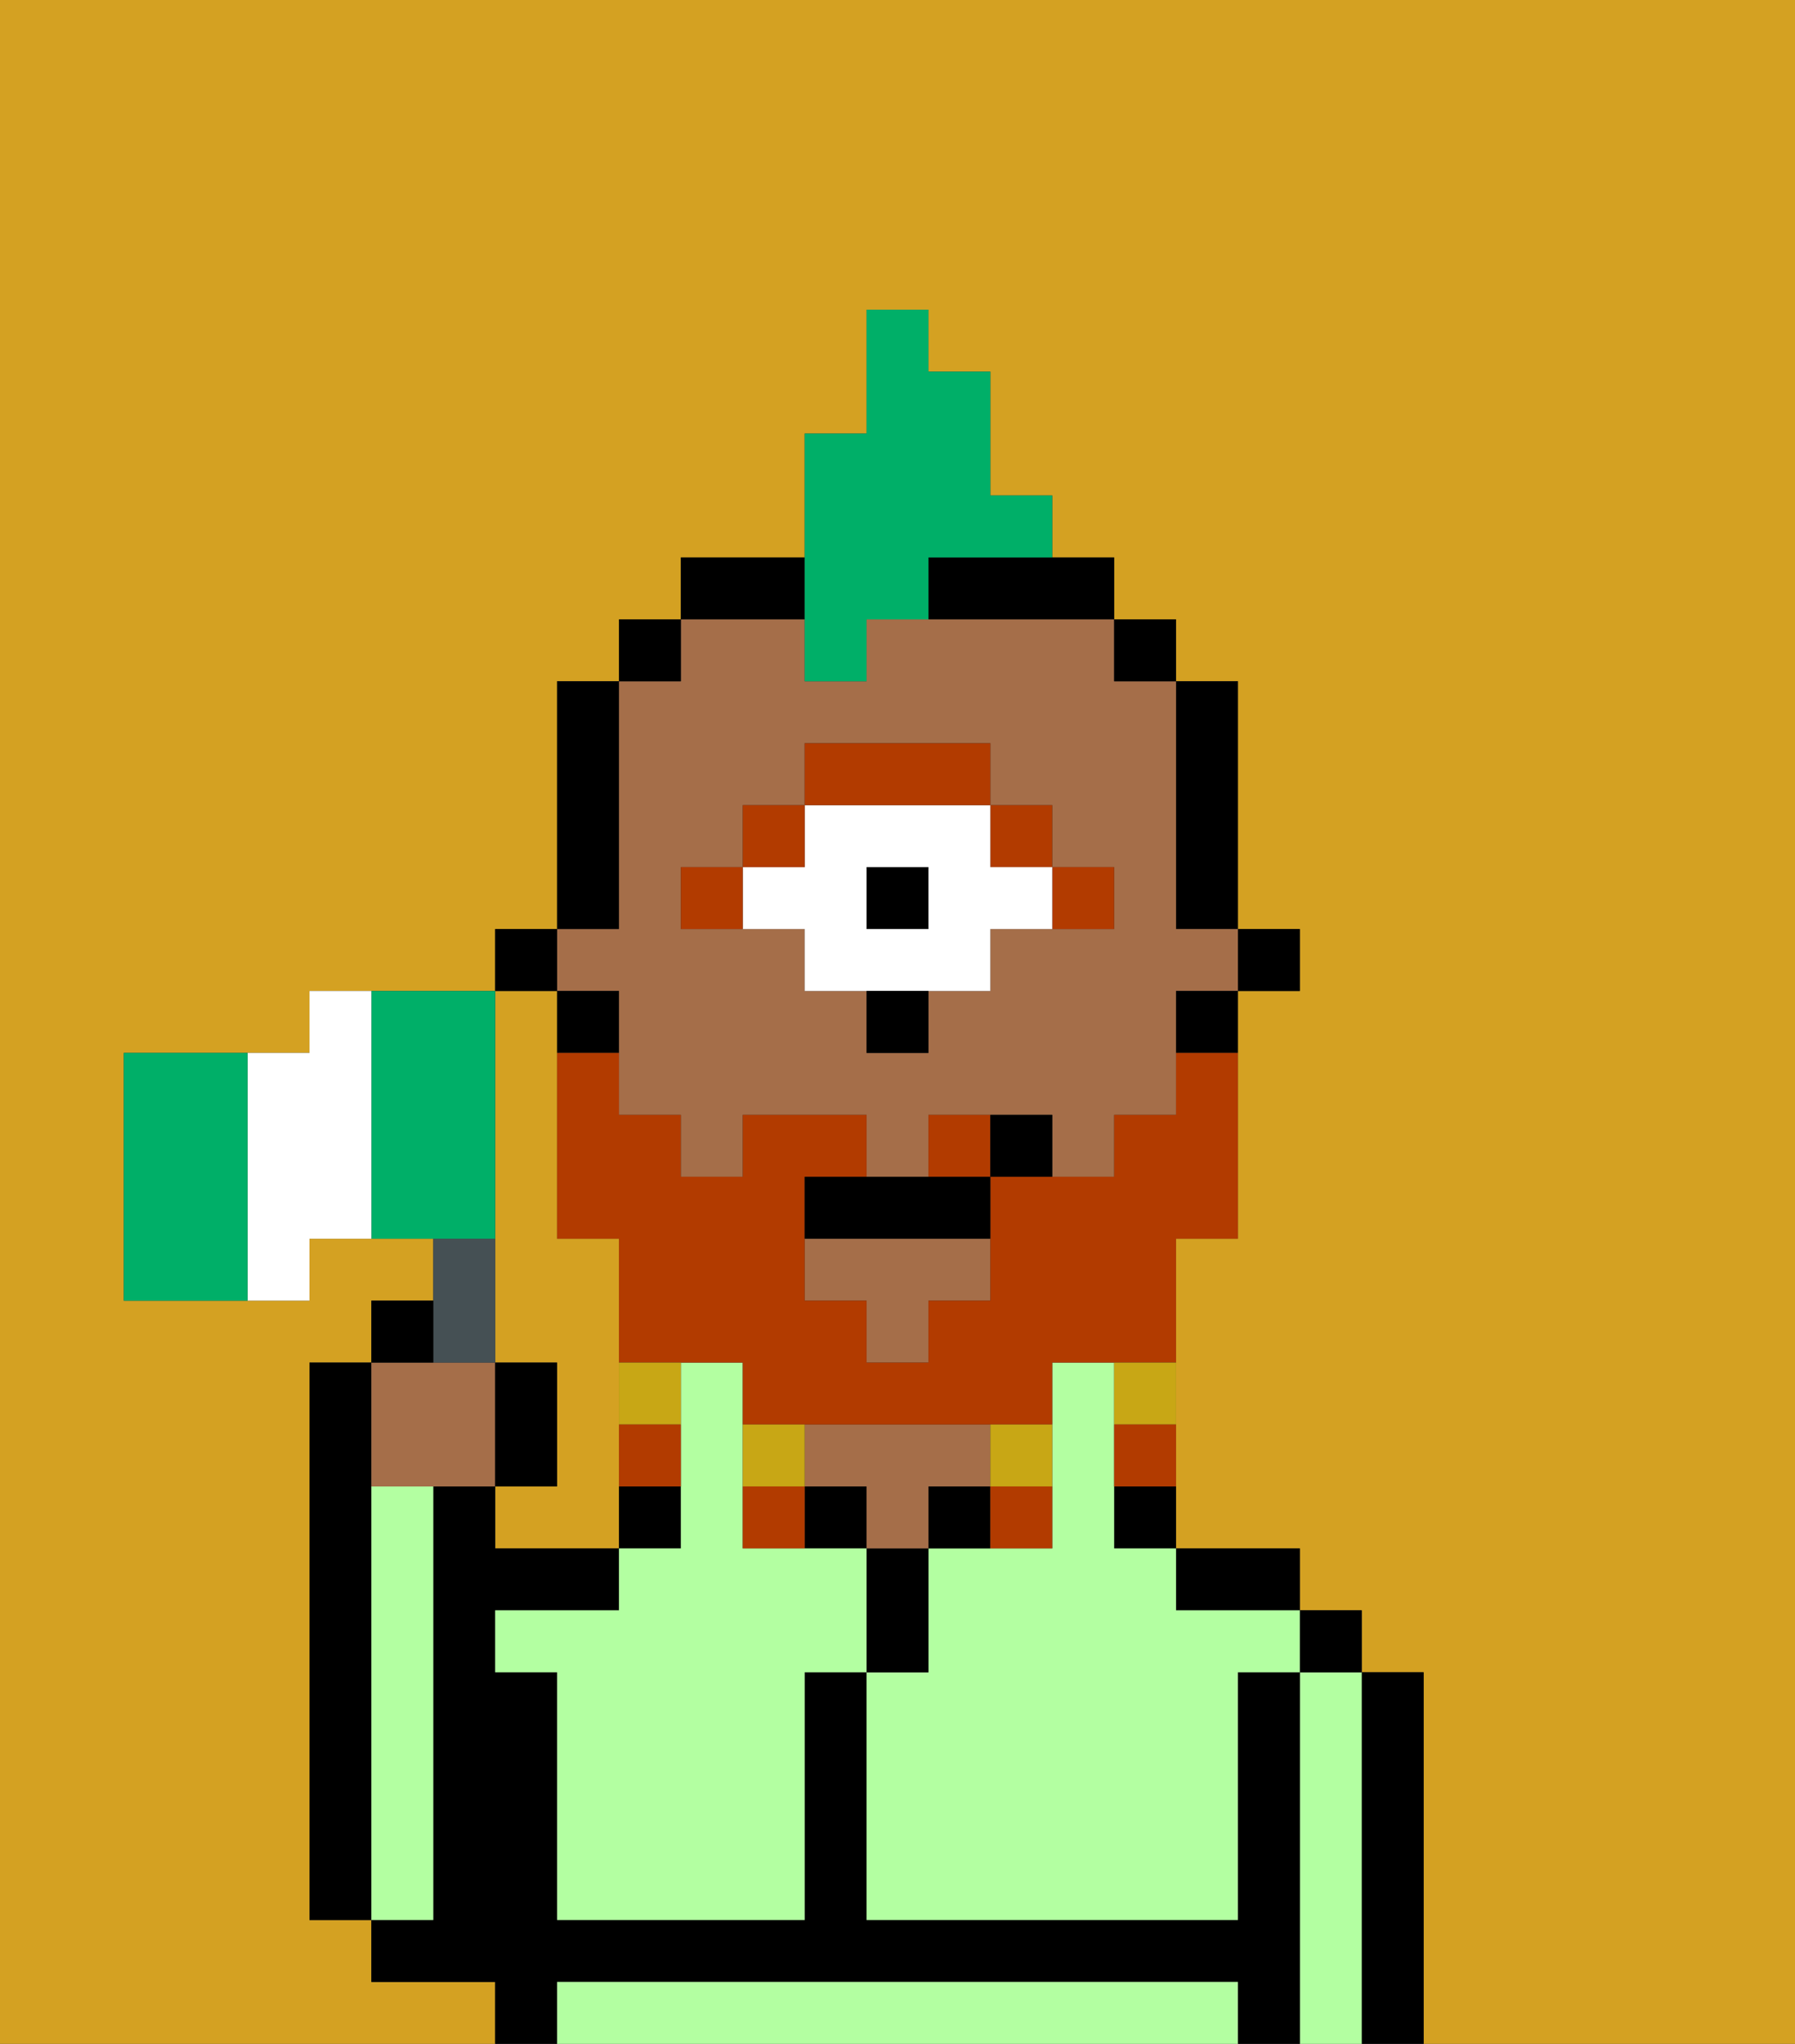 <svg xmlns="http://www.w3.org/2000/svg" viewBox="0 0 29 33"><rect x="0" y="0" width="29" height="33" fill="#333333" stroke="none"/><defs><style>polygon,rect,path{shape-rendering:crispedges;}.va167-1{fill:#d4a122;}.va167-2{fill:#000000;}.va167-3{fill:#b3ffa1;}.va167-4{fill:#a56e49;}.va167-5{fill:#b23b00;}.va167-6{fill:#ffffff;}.va167-7{fill:#b23b00;}.va167-8{fill:#c8a715;}.va167-9{fill:#00af68;}.va167-10{fill:#455054;}.va167-11{fill:#00af68;}</style></defs><path class="va167-1" d="M0,33H8V32H6V31H5V22H6V21H7V20H5v1H2V17H5V16H8V15H9V11h1V10h1V9h2V7h1V5h1V6h1V8h1V9h1v1h1v1h1v4h1v1H20v4H19v5h2v1h1v1h1v6h6V0H0Z"/><path class="va167-1" d="M8,19v3H9v2H8v1h2V20H9V16H8v3Z"/><path class="va167-2" d="M6,24V22H5v9H6V24Z"/><path class="va167-2" d="M23,27H22v6h1V27Z"/><path class="va167-3" d="M22,27H21v6h1V27Z"/><rect class="va167-2" x="21" y="26" width="1" height="1"/><path class="va167-2" d="M21,27H20v4H14V27H13v4H9V27H8V26h2V25H8V24H7v7H6v1H8v1H9V32H20v1h1V27Z"/><path class="va167-3" d="M19,32H9v1H20V32Z"/><path class="va167-2" d="M20,26h1V25H19v1Z"/><path class="va167-2" d="M18,25h1V24H18Z"/><path class="va167-3" d="M18,24V22H17v3H15v2H14v4h6V27h1V26H19V25H18Z"/><path class="va167-2" d="M15,24v1h1V24Z"/><path class="va167-2" d="M15,26V25H14v2h1Z"/><rect class="va167-2" x="13" y="24" width="1" height="1"/><path class="va167-4" d="M14,24v1h1V24h1V23H13v1Z"/><path class="va167-2" d="M11,24H10v1h1Z"/><path class="va167-3" d="M13,25H12V22H11v3H10v1H8v1H9v4h4V27h1V25Z"/><path class="va167-3" d="M7,30V24H6v7H7Z"/><rect class="va167-2" x="20" y="15" width="1" height="1"/><path class="va167-2" d="M19,15h1V11H19v4Z"/><polygon class="va167-4" points="13 21 14 21 14 22 15 22 15 21 16 21 16 20 13 20 13 21"/><path class="va167-4" d="M10,16v2h1v1h1V18h2v1h1V18h2v1h1V18h1V16h1V15H19V11H18V10H14v1H13V10H11v1H10v4H9v1Zm1-2h1V13h1V12h3v1h1v1h1v1H16v1H15v1H14V16H13V15H11Z"/><path class="va167-2" d="M19,17h1V16H19Z"/><rect class="va167-2" x="18" y="10" width="1" height="1"/><path class="va167-2" d="M15,10h3V9H15Z"/><path class="va167-2" d="M13,9H11v1h2Z"/><rect class="va167-2" x="10" y="10" width="1" height="1"/><path class="va167-2" d="M10,14V11H9v4h1Z"/><path class="va167-2" d="M10,16H9v1h1Z"/><rect class="va167-2" x="8" y="15" width="1" height="1"/><path class="va167-5" d="M18,15V14H17v1Z"/><rect class="va167-5" x="16" y="13" width="1" height="1"/><rect class="va167-2" x="14" y="14" width="1" height="1"/><path class="va167-6" d="M13,15v1h3V15h1V14H16V13H13v1H12v1Zm1-1h1v1H14Z"/><path class="va167-5" d="M16,13V12H13v1h3Z"/><rect class="va167-5" x="12" y="13" width="1" height="1"/><path class="va167-5" d="M12,14H11v1h1Z"/><path class="va167-2" d="M14,17h1V16H14Z"/><path class="va167-7" d="M16,18H15v1h1Z"/><path class="va167-7" d="M19,18H18v1H16v2H15v1H14V21H13V19h1V18H12v1H11V18H10V17H9v3h1v2h2v1h5V22h2V20h1V17H19Z"/><path class="va167-8" d="M18,23h1V22H18Z"/><path class="va167-7" d="M18,24h1V23H18Z"/><path class="va167-8" d="M17,24V23H16v1Z"/><path class="va167-7" d="M16,25h1V24H16Z"/><path class="va167-8" d="M13,24V23H12v1Z"/><path class="va167-7" d="M12,24v1h1V24Z"/><path class="va167-8" d="M11,22H10v1h1Z"/><path class="va167-7" d="M11,23H10v1h1Z"/><path class="va167-2" d="M13,20h3V19H13Z"/><path class="va167-2" d="M17,19V18H16v1Z"/><path class="va167-9" d="M13,11h1V10h1V9h2V8H16V6H15V5H14V7H13v4Z"/><path class="va167-4" d="M7,24H8V22H6v2Z"/><path class="va167-10" d="M8,22V20H7v2Z"/><path class="va167-2" d="M7,21H6v1H7Z"/><path class="va167-2" d="M9,22H8v2H9Z"/><path class="va167-11" d="M8,19V16H6v4H8Z"/><path class="va167-6" d="M6,16H5v1H4v4H5V20H6V16Z"/><path class="va167-11" d="M4,17H2v4H4V17Z"/></svg>